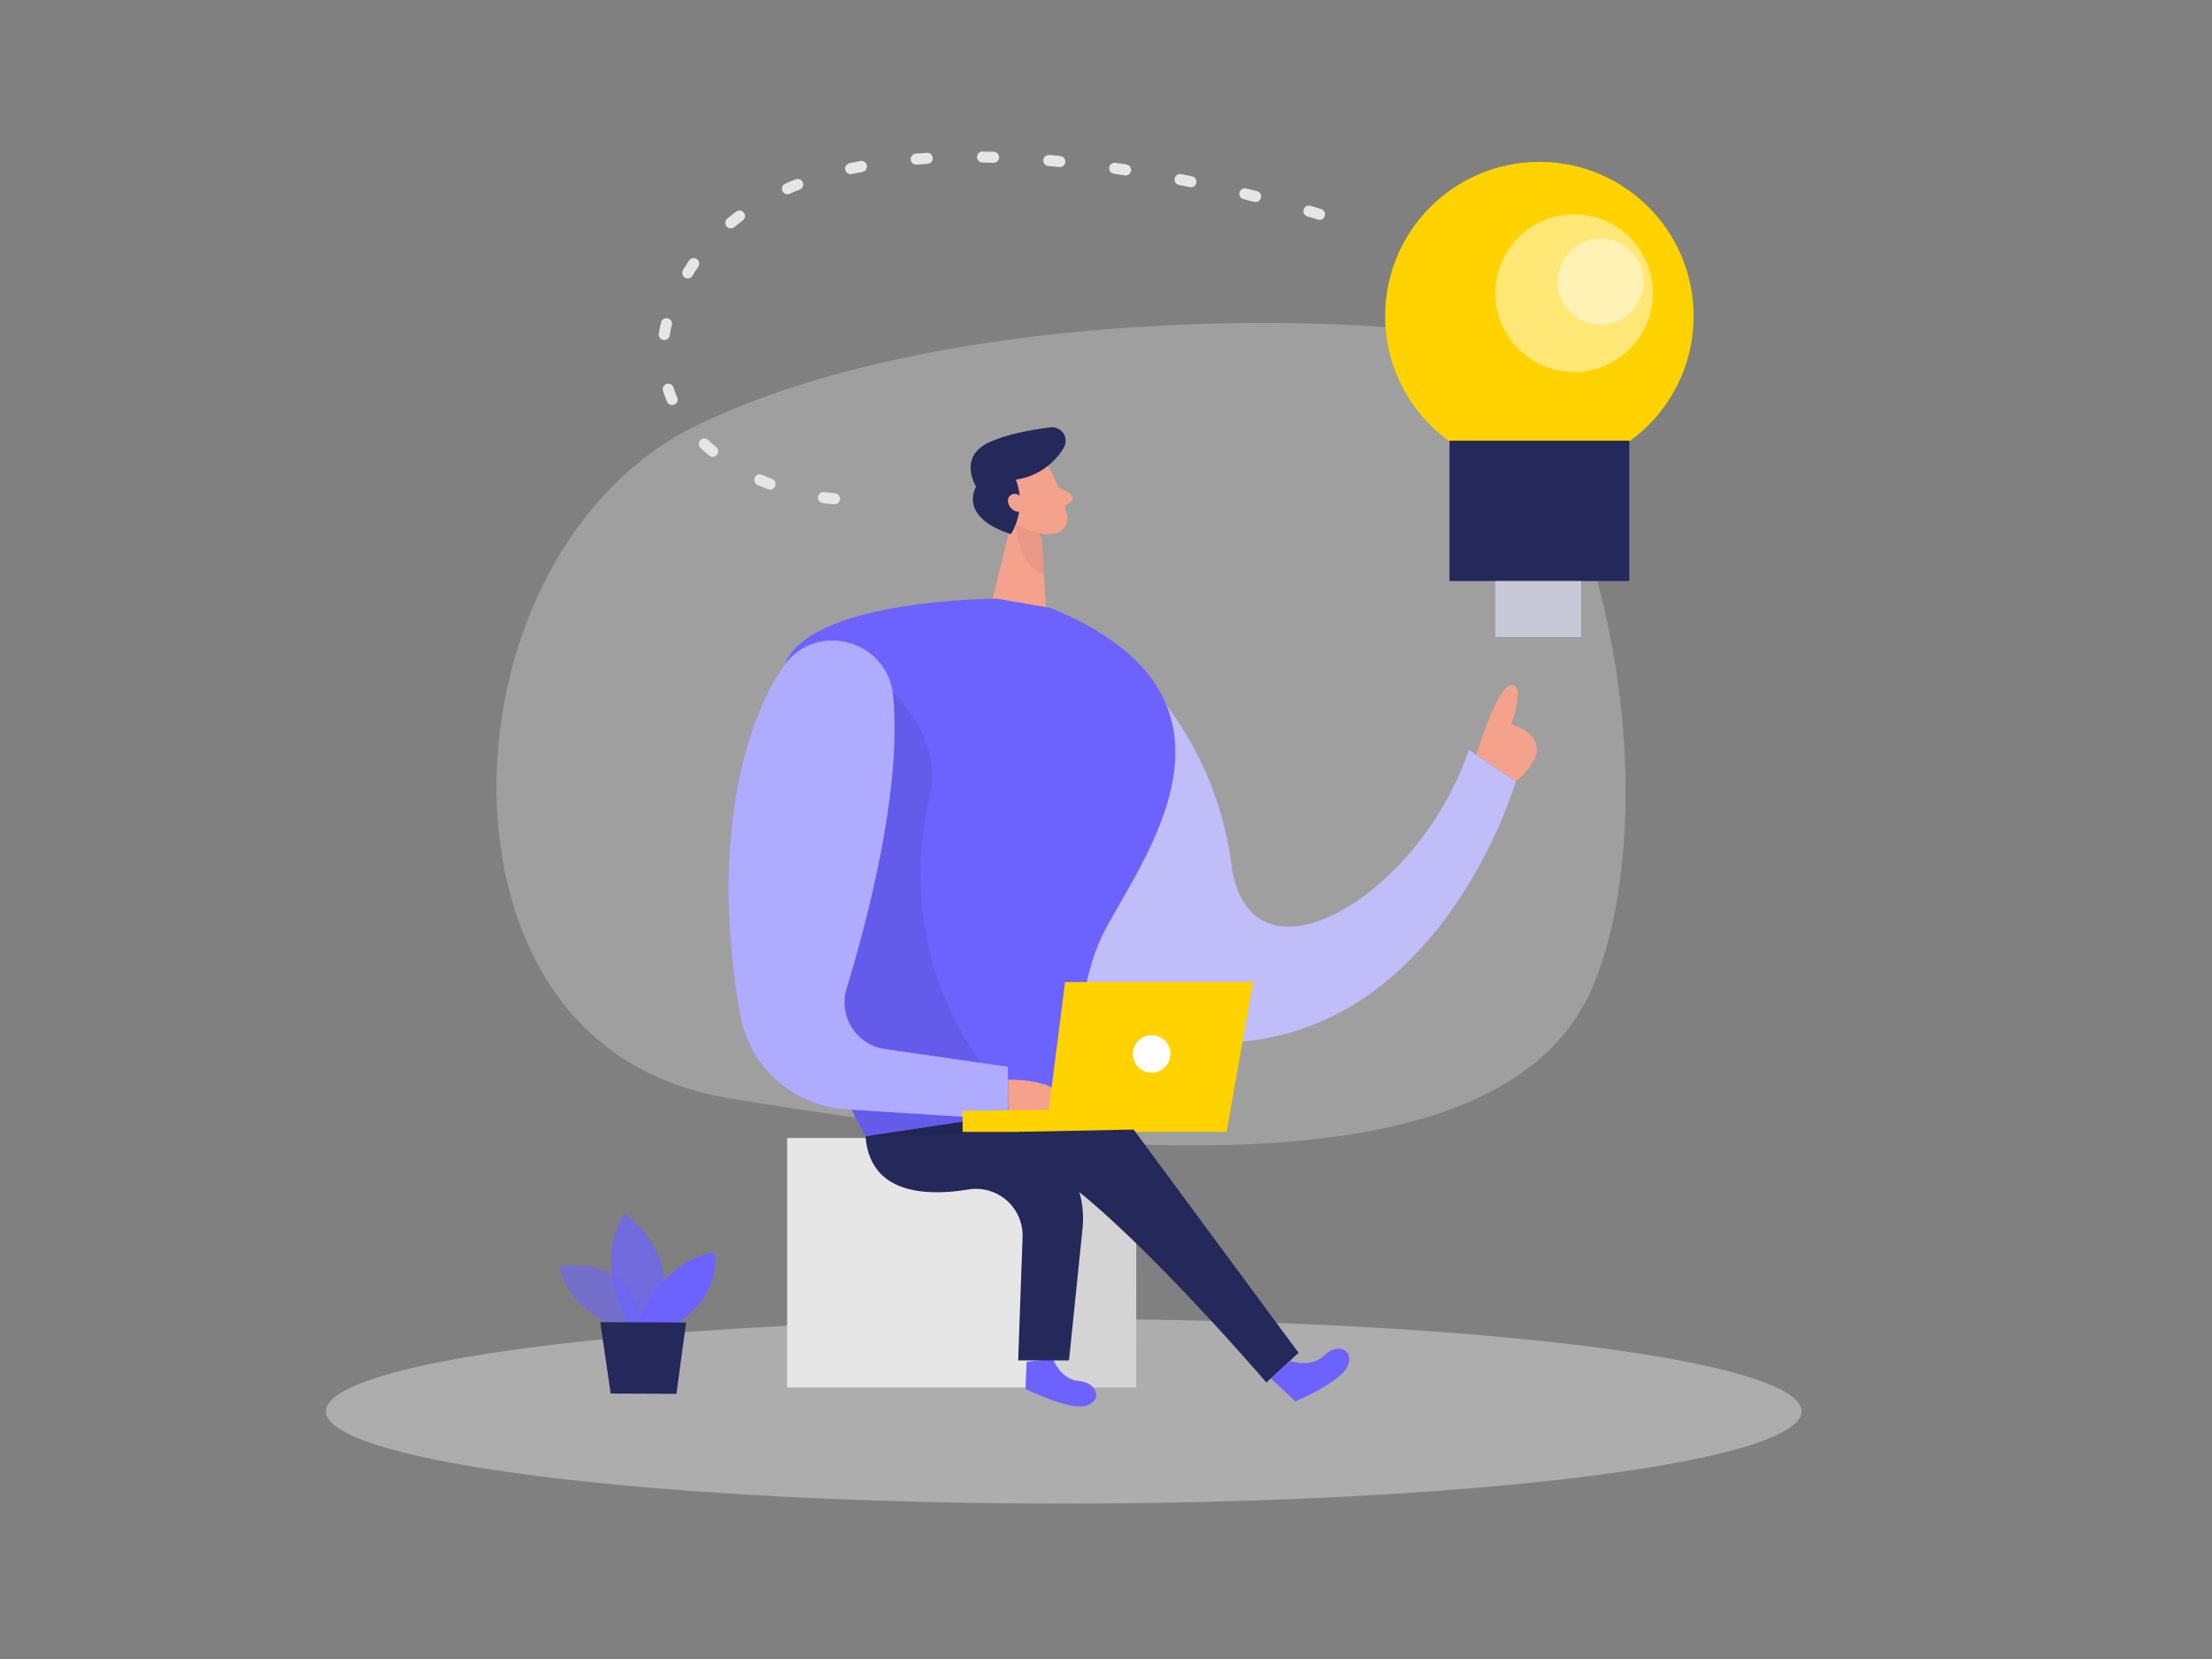 <svg id="Layer_1" data-name="Layer 1" xmlns="http://www.w3.org/2000/svg" viewBox="0 0 400 300"><rect x="0" y="0" width="400" height="300" fill="#808080" stroke="none"/><ellipse cx="192.35" cy="255.21" rx="133.42" ry="16.69" fill="#e6e6e6" opacity="0.45"/><path d="M202.82,118.71a60.86,60.86,0,0,1,19.84,37.48c3.19,24.29,34.07,6,42.94-20.59l8.52,5.68s-13.1,45.33-51.46,47.2S170.56,128.79,202.82,118.71Z" fill="#6c63ff"/><path d="M202.82,118.71a60.86,60.86,0,0,1,19.84,37.48c3.19,24.29,34.07,6,42.94-20.59l8.52,5.68s-13.1,45.33-51.46,47.2S170.56,128.79,202.82,118.71Z" fill="#fff" opacity="0.46"/><path d="M126.1,76.86c-20,9.62-34.21,32.63-36.14,59.86-1.63,23,6.6,56.08,42.12,61.93C201.2,210,273.55,215.73,288.49,177.33S286.66,62.1,251.7,59.25C223.9,57,165.14,58.06,126.1,76.86Z" fill="#e6e6e6" opacity="0.3"/><path d="M189.86,84.87A34.07,34.07,0,0,1,193,93.34a2.73,2.73,0,0,1-2.29,3.13,6,6,0,0,1-6.14-2.31l-3.37-3.73a4.89,4.89,0,0,1-.08-5.65C183.09,81.54,188.44,81.86,189.86,84.87Z" fill="#f4a28c"/><polygon points="183.73 91.13 179.45 108.46 189.17 110.13 188.4 97.18 183.73 91.13" fill="#f4a28c"/><path d="M191.32,88l2.23,1.33a.88.88,0,0,1,0,1.48L191.83,92Z" fill="#f4a28c"/><path d="M188.45,96.5s-3.57-.77-4.75-1.89c0,0,.33,8.12,5.09,9.18Z" fill="#ce8172" opacity="0.31"/><path d="M182.13,89.49s-2.92-.94-3.42,1.33,2.75,3.23,4.42,1.54A4.39,4.39,0,0,1,182.13,89.49Z" fill="#f4a28c"/><rect x="142.34" y="205.8" width="63.12" height="45.11" transform="translate(347.8 456.7) rotate(-180)" fill="#e6e6e6"/><polygon points="188.8 250.91 191.83 211.19 204.5 213.12 205.4 225.17 205.46 250.91 188.8 250.91" opacity="0.08"/><path d="M190.38,245.69s1.36,3.76,4.75,4.05,4.29,3.61,1.24,4.47-10.94-3.06-10.94-3.06l.22-4.9Z" fill="#6c63ff"/><path d="M233.31,246.09s3.73,1.41,6.16-1,5.53-.92,4.2,2-9.42,6.33-9.42,6.33l-4.42-4.13Z" fill="#6c63ff"/><path d="M190,109.94l-9.72-1.68s-32.33,0-38,11.12-4.47,52.28,14.23,86.11l38.29,1.1s-2.13-24.84,5-38.37S229.13,125.94,190,109.94Z" fill="#6c63ff"/><path d="M156.52,205.49l18.73-2.83a17.92,17.92,0,0,1,20.5,19.56L193.31,246h-9.19l.79-22.27a8.43,8.43,0,0,0-9.76-8.64C167.18,216.39,157.31,215.83,156.52,205.49Z" fill="#24285b"/><path d="M159.8,123.35s10.62,9.3,8.49,19.58c-.35,1.66-.71,3.66-1.07,5.86a58.63,58.63,0,0,0,13.77,48l6.68,7.65-31.15,1.05-2.67-5.22L139.31,176.1Z" opacity="0.08"/><path d="M141.75,120.4c-7.09,10-13.4,32-7.92,63.08A20.83,20.83,0,0,0,153,200.61l29.26,1.85v-9.55l-22.23-3.21a8.52,8.52,0,0,1-6.94-10.92c3.92-12.9,10-36.26,8.42-52.91C160.59,115.76,147.63,112.12,141.75,120.4Z" fill="#6c63ff"/><path d="M141.75,120.4c-7.09,10-13.4,32-7.92,63.08A20.83,20.83,0,0,0,153,200.61l29.26,1.85v-9.55l-22.23-3.21a8.52,8.52,0,0,1-6.94-10.92c3.92-12.9,10-36.26,8.42-52.91C160.59,115.76,147.63,112.12,141.75,120.4Z" fill="#fff" opacity="0.46"/><path d="M182.3,195.23s11.87-.3,10.18,5.89-10.18,1.34-10.18,1.34Z" fill="#f4a28c"/><polygon points="221.8 204.68 226.59 177.59 192.6 177.59 189.65 200.69 174.07 200.9 174.07 204.68 221.8 204.68" fill="#ffd200"/><circle cx="208.26" cy="190.58" r="3.4" fill="#fff"/><path d="M112.48,240.25s-9.31-2.54-11.33-11.21c0,0,14.42-2.91,14.83,12Z" fill="#6c63ff" opacity="0.58"/><path d="M113.62,239.32s-6.5-10.28-.78-19.89c0,0,11,7,6.09,19.92Z" fill="#6c63ff" opacity="0.73"/><path d="M115.3,239.33s3.43-10.86,13.82-12.91c0,0,1.95,7.05-6.73,12.94Z" fill="#6c63ff"/><polygon points="108.55 239.09 110.43 252 122.32 252.05 124.07 239.15 108.55 239.09" fill="#24285b"/><path d="M182.82,96.57s-9.24-2.45-6.32-8.6c0,0-3.27-5.21,2.16-7.87,3.2-1.57,7.94-2.4,11.3-2.82a2.45,2.45,0,0,1,2.39,3.7,12,12,0,0,1-8.65,5.75A11.33,11.33,0,0,1,182.82,96.57Z" fill="#24285b"/><path d="M185.11,90.62s-.86-1.91-2.25-1.14-.15,3.54,1.93,3Z" fill="#f4a28c"/><path d="M267,136.5s3.62-12.43,6.28-12.61,0,7.1,0,7.1,9.76,2.48.89,10.29Z" fill="#f4a28c"/><circle cx="278.37" cy="57.16" r="27.89" fill="#ffd200"/><circle cx="284.65" cy="53.01" r="14.25" fill="#fff" opacity="0.46"/><circle cx="289.44" cy="50.93" r="7.79" fill="#fff" opacity="0.46"/><rect x="262.11" y="79.69" width="32.52" height="25.38" fill="#24285b"/><rect x="270.4" y="105.07" width="15.59" height="10.18" fill="#24285b"/><rect x="270.4" y="105.07" width="15.59" height="10.18" fill="#fff" opacity="0.75"/><path d="M238.61,38.76S147.37,9.2,124.07,49.86C108.41,77.17,140,92.53,157,90" fill="none" stroke="#e6e6e6" stroke-linecap="round" stroke-linejoin="round" stroke-width="2" stroke-dasharray="2 10"/><path d="M205,204.26l29.82,40.37L229,250s-25.94-30.29-39.86-38.82l-4.86-6.51Z" fill="#24285b"/></svg>
